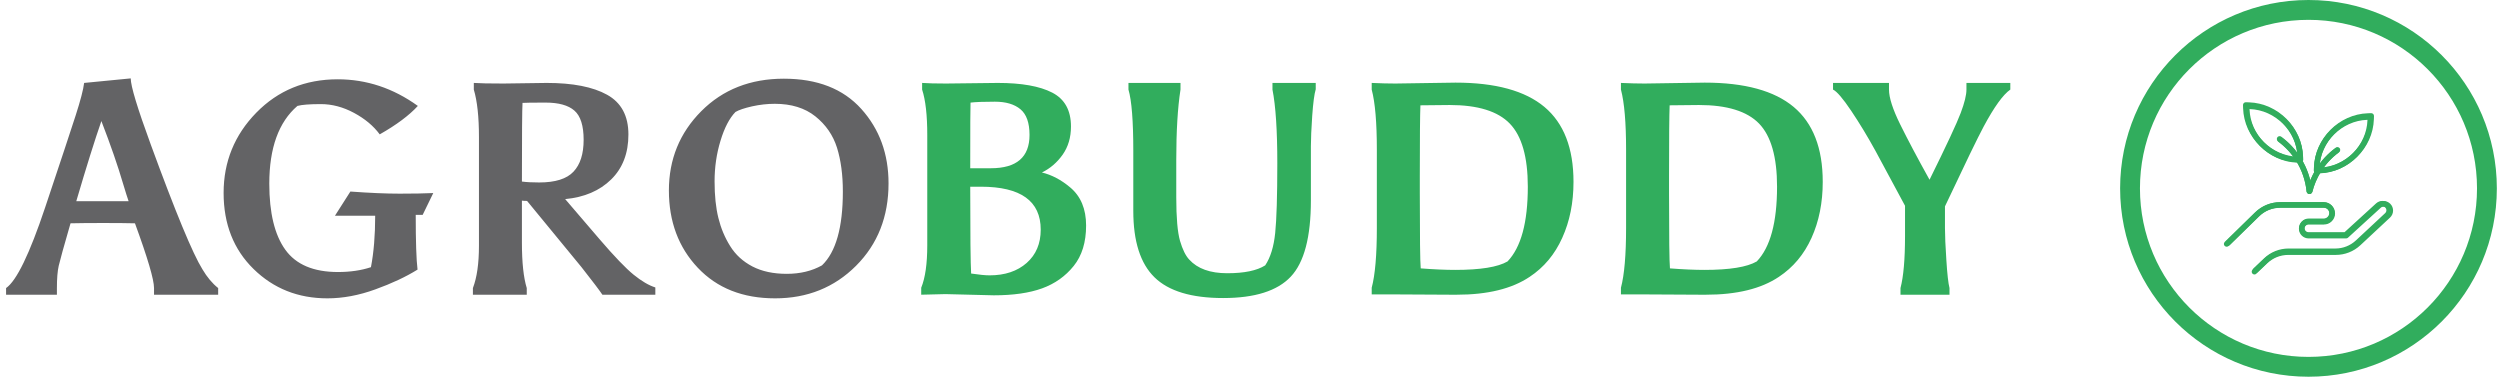 <svg xmlns="http://www.w3.org/2000/svg" version="1.1" xmlns:xlink="http://www.w3.org/1999/xlink" xmlns:svgjs="http://svgjs.dev/svgjs" width="2000" height="303" viewBox="0 0 2000 303"><g transform="matrix(1,0,0,1,-1.212,-0.808)"><svg viewBox="0 0 396 60" data-background-color="#ffffff" preserveAspectRatio="xMidYMid meet" height="303" width="2000" xmlns="http://www.w3.org/2000/svg" xmlns:xlink="http://www.w3.org/1999/xlink"><g id="tight-bounds" transform="matrix(1,0,0,1,0.24,0.16)"><svg viewBox="0 0 395.52 59.68" height="59.68" width="395.52"><g><svg viewBox="0 0 489.798 73.905" height="59.68" width="395.52"><g transform="matrix(1,0,0,1,0,15.378)"><svg viewBox="0 0 395.52 43.149" height="43.149" width="395.52"><g id="textblocktransform"><svg viewBox="0 0 395.52 43.149" height="43.149" width="395.52" id="textblock"><g><svg viewBox="0 0 395.52 43.149" height="43.149" width="395.52"><g transform="matrix(1,0,0,1,0,0)"><svg width="395.52" viewBox="-1.35 -35.75 331.23 36.35" height="43.149" data-palette-color="#636365"><g class="undefined-text-0" data-fill-palette-color="primary" id="text-0"><path d="M19.95-11.8L19.95-11.8Q18.05-11.85 14.7-11.85 11.35-11.85 9.3-11.8L9.3-11.8Q7.65-6.1 7.35-4.78 7.05-3.45 7.05-1.1L7.05-1.1 7.05 0-1.35 0-1.35-1.1Q1.25-2.9 5.1-14.4 8.95-25.9 10.15-29.63 11.35-33.35 11.55-35L11.55-35 19.25-35.75Q19.25-33.85 22.55-24.85L22.55-24.85Q28.7-8.05 31.1-4.2L31.1-4.2Q32.25-2.25 33.7-1.1L33.7-1.1 33.7 0 23.1 0 23.1-1.1Q23.1-3.2 19.95-11.8ZM14.4-28.7L14.4-28.7Q12.75-23.95 10.25-15.45L10.25-15.45 18.9-15.45Q18.6-16.3 18-18.3L18-18.3Q16.7-22.75 14.4-28.7ZM67.5-13.2L66.35-13.2Q66.35-6.6 66.65-4.15L66.65-4.15Q63.75-2.35 59.67-0.88 55.6 0.6 51.75 0.6L51.75 0.6Q44.5 0.6 39.55-4.25 34.6-9.1 34.6-16.82 34.6-24.55 40-30.08 45.4-35.6 53.45-35.6L53.45-35.6Q60.6-35.6 66.7-31.2L66.7-31.2Q64.55-28.85 60.4-26.5L60.4-26.5Q58.85-28.6 56.15-30.05 53.45-31.5 50.67-31.5 47.9-31.5 46.8-31.2L46.8-31.2Q42.15-27.2 42.15-18.35L42.15-18.35Q42.15-11.1 44.8-7.43 47.45-3.75 53.5-3.75L53.5-3.75Q56.55-3.75 58.95-4.55L58.95-4.55Q59.65-8.2 59.65-13.05L59.65-13.05 53-13.05 55.55-17.05Q60.35-16.7 63.7-16.7 67.05-16.7 69.25-16.8L69.25-16.8 67.5-13.2ZM80.85-34.9L80.85-34.9 88-35Q94.45-35 97.97-33.05 101.5-31.1 101.5-26.48 101.5-21.85 98.65-19.05 95.8-16.25 91.05-15.8L91.05-15.8 96.75-9.15Q100.4-4.9 102.37-3.3 104.35-1.7 105.95-1.2L105.95-1.2 105.95 0 97.2 0Q96.5-1.05 93.75-4.55L93.75-4.55 84.75-15.5Q84.15-15.5 83.9-15.55L83.9-15.55 83.9-8.6Q83.9-3.7 84.7-1.1L84.7-1.1 84.7 0 75.8 0 75.8-1.1Q76.8-3.7 76.8-8.1L76.8-8.1 76.8-26.05Q76.8-31.05 75.95-33.9L75.95-33.9 75.95-35Q77.35-34.9 80.85-34.9ZM94.1-25.6Q94.1-29.1 92.57-30.43 91.05-31.75 87.82-31.75 84.6-31.75 84-31.7L84-31.7Q83.9-30.2 83.9-18.7L83.9-18.7Q85.05-18.55 86.75-18.55L86.75-18.55Q90.75-18.55 92.42-20.33 94.1-22.1 94.1-25.6ZM125.74 0.6Q117.74 0.6 112.97-4.45 108.19-9.5 108.19-17.23 108.19-24.95 113.54-30.33 118.89-35.7 127.19-35.7 135.49-35.7 139.99-30.7 144.49-25.7 144.49-18.4L144.49-18.4Q144.49-10.15 139.12-4.78 133.74 0.6 125.74 0.6ZM136.94-17.05L136.94-17.05Q136.94-21.2 135.97-24.3 134.99-27.4 132.39-29.48 129.79-31.55 125.69-31.55L125.69-31.55Q123.84-31.55 121.94-31.13 120.04-30.7 119.19-30.2L119.19-30.2Q117.69-28.65 116.72-25.45 115.74-22.25 115.74-18.73 115.74-15.2 116.37-12.68 116.99-10.15 118.32-8.03 119.64-5.9 121.99-4.67 124.34-3.45 127.67-3.45 130.99-3.45 133.49-4.85L133.49-4.85Q136.94-8.15 136.94-17.05Z" fill="#636365" data-fill-palette-color="primary"></path><path d="M153.99-34.9L153.99-34.9 162.54-35Q168.44-35 171.54-33.4 174.64-31.8 174.64-27.8L174.64-27.8Q174.64-25.1 173.27-23.15 171.89-21.2 169.84-20.2L169.84-20.2Q172.29-19.6 174.49-17.75L174.49-17.75Q177.14-15.55 177.14-11.43 177.14-7.3 175.09-4.75 173.04-2.2 169.87-1.05 166.69 0.1 161.89 0.1L161.89 0.1Q154.09-0.1 153.89-0.1L153.89-0.1 149.89 0 149.89-1.15Q150.89-3.6 150.89-8.15L150.89-8.15 150.89-26.4Q150.89-31.3 150.04-33.9L150.04-33.9 150.04-35Q151.44-34.9 153.99-34.9ZM159.74-17.85L159.74-17.85 157.99-17.85Q157.99-5.9 158.14-3.5L158.14-3.5Q160.14-3.2 161.19-3.2L161.19-3.2Q164.99-3.2 167.32-5.25 169.64-7.3 169.64-10.75L169.64-10.75Q169.64-17.85 159.74-17.85ZM167.79-26.4Q167.79-29.4 166.29-30.65 164.79-31.9 162.06-31.9 159.34-31.9 158.04-31.75L158.04-31.75Q157.99-31.05 157.99-20.9L157.99-20.9 161.39-20.9Q167.79-20.9 167.79-26.4L167.79-26.4ZM214.29-24.55L214.29-24.55 214.29-15.6Q214.29-6.5 210.96-2.98 207.64 0.55 199.79 0.55 191.94 0.55 188.44-2.88 184.94-6.3 184.94-13.85L184.94-13.85 184.94-23.75Q184.94-31.2 184.14-33.9L184.14-33.9 184.14-35 192.74-35 192.74-33.9Q192.04-29.4 192.04-22.25L192.04-22.25 192.04-16.1Q192.04-11.05 192.66-8.9 193.29-6.75 194.19-5.8L194.19-5.8Q196.24-3.55 200.46-3.55 204.69-3.55 206.74-4.85L206.74-4.85Q208.04-6.8 208.39-10.2 208.74-13.6 208.74-21.73 208.74-29.85 207.94-33.9L207.94-33.9 207.94-35 215.09-35 215.09-33.95Q214.74-32.8 214.51-29.58 214.29-26.35 214.29-24.55ZM228.24-34.9L228.24-34.9 238.19-35.05Q248.09-35.05 252.89-31.03 257.69-27 257.69-18.65L257.69-18.65Q257.69-13.5 255.83-9.4 253.99-5.3 250.44-2.95L250.44-2.95Q246.04 0 238.39 0L238.39 0 237.44 0 228.24-0.05 224.34-0.05 224.34-1.15Q225.19-4.35 225.19-11.05L225.19-11.05 225.19-23.95Q225.19-30.7 224.34-33.9L224.34-33.9 224.34-35Q226.54-34.9 228.24-34.9ZM232.29-19.65L232.29-19.65 232.29-16.75Q232.29-6 232.44-4.35L232.44-4.35Q235.69-4.1 238.14-4.1L238.14-4.1Q244.39-4.1 246.79-5.5L246.79-5.5Q250.14-9 250.14-17.85L250.14-17.85Q250.14-25.2 247.16-28.28 244.19-31.35 237.24-31.35L237.24-31.35Q237.04-31.35 232.39-31.3L232.39-31.3Q232.29-28.9 232.29-19.65ZM269.43-34.9L269.43-34.9 279.38-35.05Q289.28-35.05 294.08-31.03 298.88-27 298.88-18.65L298.88-18.65Q298.88-13.5 297.03-9.4 295.18-5.3 291.63-2.95L291.63-2.95Q287.23 0 279.58 0L279.58 0 278.63 0 269.43-0.05 265.53-0.05 265.53-1.15Q266.38-4.35 266.38-11.05L266.38-11.05 266.38-23.95Q266.38-30.7 265.53-33.9L265.53-33.9 265.53-35Q267.73-34.9 269.43-34.9ZM273.48-19.65L273.48-19.65 273.48-16.75Q273.48-6 273.63-4.35L273.63-4.35Q276.88-4.1 279.33-4.1L279.33-4.1Q285.58-4.1 287.98-5.5L287.98-5.5Q291.33-9 291.33-17.85L291.33-17.85Q291.33-25.2 288.36-28.28 285.38-31.35 278.43-31.35L278.43-31.35Q278.23-31.35 273.58-31.3L273.58-31.3Q273.48-28.9 273.48-19.65ZM319.08-14.6L319.08-11Q319.08-9.2 319.31-5.73 319.53-2.25 319.83-1.1L319.83-1.1 319.83 0 311.73 0 311.73-1.1Q312.48-3.95 312.48-9.7L312.48-9.7 312.48-14.7 307.58-23.8Q305.63-27.35 303.58-30.4 301.53-33.45 300.58-33.9L300.58-33.9 300.58-35 309.83-35 309.83-33.9Q309.83-31.9 311.68-28.15 313.53-24.4 316.53-19L316.53-19Q320.73-27.5 321.68-30.03 322.63-32.55 322.63-33.9L322.63-33.9 322.63-35 329.88-35 329.88-33.9Q328.08-32.65 325.48-27.8L325.48-27.8Q324.03-25.1 319.08-14.6L319.08-14.6Z" fill="#31ad5d" data-fill-palette-color="secondary"></path></g></svg></g></svg></g></svg></g></svg></g><g transform="matrix(1,0,0,1,415.893,0)"><svg viewBox="0 0 73.905 73.905" height="73.905" width="73.905"><g><svg></svg></g><g id="icon-0"><svg viewBox="0 0 73.905 73.905" height="73.905" width="73.905"><g><path d="M0 36.953c0-20.408 16.544-36.953 36.953-36.953 20.408 0 36.953 16.544 36.952 36.953 0 20.408-16.544 36.953-36.952 36.952-20.408 0-36.953-16.544-36.953-36.952zM36.953 70.014c18.259 0 33.062-14.802 33.061-33.061 0-18.259-14.802-33.062-33.061-33.062-18.259 0-33.062 14.802-33.062 33.062 0 18.259 14.802 33.062 33.062 33.061z" data-fill-palette-color="accent" fill="#31ad5d" stroke="transparent"></path></g><g transform="matrix(1,0,0,1,20.357,20.056)"><svg viewBox="0 0 33.191 33.793" height="33.793" width="33.191"><g><svg xmlns="http://www.w3.org/2000/svg" xmlns:xlink="http://www.w3.org/1999/xlink" version="1.1" x="0" y="0" viewBox="6.449 1.992 498.953 508.008" enable-background="new 0 0 512 512" xml:space="preserve" height="33.793" width="33.191" class="icon-g$-0" data-fill-palette-color="accent" id="g$-0"><g fill="#31ad5d" data-fill-palette-color="accent"><g fill="#31ad5d" data-fill-palette-color="accent"><g fill="#31ad5d" data-fill-palette-color="accent"><g fill="#31ad5d" data-fill-palette-color="accent"><g fill="#31ad5d" data-fill-palette-color="accent"><g fill="#31ad5d" data-fill-palette-color="accent"><path d="M232.2 180.4c-0.1 0-0.2 0-0.3 0l-9.2-0.3c-83.7-2.7-154-73-156.7-156.7l-0.3-9.2c-0.1-2.2 0.8-4.4 2.4-6 1.6-1.6 3.7-2.5 6-2.4l9.2 0.3c83.7 2.7 154 73 156.7 156.7l0.3 9.2c0.1 2.2-0.8 4.4-2.4 6C236.4 179.5 234.4 180.4 232.2 180.4zM82.1 22.2l0 0.6c2.4 75.4 65.7 138.7 141.1 141.1l0.6 0 0-0.6C221.4 88 158.1 24.7 82.7 22.2L82.1 22.2z" fill="#31ad5d" data-fill-palette-color="accent"></path></g></g><g fill="#31ad5d" data-fill-palette-color="accent"><g fill="#31ad5d" data-fill-palette-color="accent"><path d="M258.3 272.1c-4.1 0-7.6-3.1-8-7.3-3.2-31.3-13.5-61.9-30.1-88.4-13.7-22.4-31.6-41.8-53.1-57.7-3.6-2.6-4.3-7.7-1.7-11.3 2.6-3.6 7.7-4.3 11.3-1.7 23.2 17.1 42.4 38 57.2 62.1 17.8 28.5 29 61.5 32.4 95.3 0.4 4.4-2.8 8.4-7.2 8.8C258.9 272.1 258.6 272.1 258.3 272.1z" fill="#31ad5d" data-fill-palette-color="accent"></path></g></g></g><g fill="#31ad5d" data-fill-palette-color="accent"><g fill="#31ad5d" data-fill-palette-color="accent"><g fill="#31ad5d" data-fill-palette-color="accent"><path d="M279.8 212.1c-2.1 0-4.2-0.8-5.7-2.4-1.6-1.6-2.4-3.7-2.4-6l0.3-9.2c2.7-83.7 73-154.1 156.7-156.7l9.2-0.3c2.1-0.1 4.4 0.8 6 2.4 1.6 1.6 2.4 3.7 2.4 6L446 55c-2.7 83.7-73 154-156.7 156.7l-9.2 0.3C279.9 212.1 279.9 212.1 279.8 212.1zM429.9 53.9l-0.6 0c-75.4 2.4-138.7 65.7-141.1 141.1l0 0.6 0.6 0c75.4-2.4 138.7-65.7 141.1-141.1L429.9 53.9z" fill="#31ad5d" data-fill-palette-color="accent"></path></g></g><g fill="#31ad5d" data-fill-palette-color="accent"><g fill="#31ad5d" data-fill-palette-color="accent"><path d="M259.3 272.1c-0.6 0-1.3-0.1-2-0.2-4.3-1.1-7-5.5-5.9-9.8 5.4-21.8 14.3-42.9 26.5-62.5 15.1-24.3 34.4-45.2 57.3-62.1 3.6-2.6 8.6-1.9 11.3 1.7 2.6 3.6 1.9 8.6-1.7 11.3-21.3 15.7-39.1 35-53.1 57.6-11.2 18.2-19.5 37.7-24.5 57.9C266.2 269.7 262.9 272.1 259.3 272.1z" fill="#31ad5d" data-fill-palette-color="accent"></path></g></g></g></g></g><g fill="#31ad5d" data-fill-palette-color="accent"><g fill="#31ad5d" data-fill-palette-color="accent"><path d="M99 506.2c-2.1 0-4.3-0.8-5.8-2.5-3.1-3.2-2.9-8.3 0.3-11.4l31.5-30c19.6-18.7 45.3-28.9 72.3-28.9h137.9c22.6 0 44.1-8.5 60.6-23.9l86.2-80.4c2.3-2.2 3.6-5.1 3.7-8.3 0-3.2-1.2-6.2-3.4-8.4-4.4-4.4-11.4-4.5-16-0.3l-95.4 87.2c-1.5 1.4-3.4 2.1-5.4 2.1h-109c-15.5 0-28.2-12.6-28.2-28.2 0-15.5 12.6-28.2 28.2-28.2h44.4c8.9 0 16.2-7.3 16.2-16.2s-7.3-16.2-16.2-16.2H173.3c-23.3 0-45.4 9-62.1 25.3l-87.3 85.4c-3.2 3.1-8.3 3.1-11.4-0.1-3.1-3.2-3.1-8.3 0.1-11.4l87.3-85.4c19.7-19.3 45.8-29.9 73.4-29.9h127.4c17.8 0 32.4 14.5 32.4 32.4s-14.5 32.4-32.4 32.4h-44.4c-6.6 0-12 5.4-12 12 0 6.6 5.4 12 12 12h105.9l93.1-85c11-10 27.7-9.6 38.3 0.8 5.4 5.4 8.3 12.5 8.2 20.1-0.1 7.6-3.2 14.7-8.8 19.9l-86.2 80.4c-19.5 18.2-44.9 28.2-71.6 28.2H197.3c-22.9 0-44.6 8.7-61.2 24.5l-31.5 30C103 505.5 101 506.2 99 506.2z" fill="#31ad5d" data-fill-palette-color="accent"></path></g></g></g><g fill="#31ad5d" data-fill-palette-color="accent"><g fill="#31ad5d" data-fill-palette-color="accent"><g fill="#31ad5d" data-fill-palette-color="accent"><g fill="#31ad5d" data-fill-palette-color="accent"><g fill="#31ad5d" data-fill-palette-color="accent"><g fill="#31ad5d" data-fill-palette-color="accent"><path d="M231.9 179.2c-0.1 0-0.2 0-0.3 0l-9.4-0.3c-85-2.7-156.4-74.1-159.1-159.1l-0.3-9.3c-0.1-2.3 0.8-4.5 2.4-6.1C66.8 2.8 69 1.9 71.3 2l9.3 0.3c85 2.7 156.4 74.1 159.1 159.1l0.3 9.3c0.1 2.3-0.8 4.5-2.4 6.1C236.1 178.4 234 179.2 231.9 179.2zM79.5 18.7l0 0.6c2.5 76.5 66.7 140.8 143.3 143.3l0.6 0 0-0.6C220.9 85.4 156.6 21.2 80.1 18.7L79.5 18.7z" fill="#31ad5d" data-fill-palette-color="accent"></path></g></g><g fill="#31ad5d" data-fill-palette-color="accent"><g fill="#31ad5d" data-fill-palette-color="accent"><path d="M258.4 272.4c-4.2 0-7.7-3.1-8.1-7.4-3.2-31.8-13.8-62.8-30.5-89.7-14-22.7-32.1-42.4-53.9-58.5-3.6-2.7-4.4-7.8-1.7-11.5 2.7-3.6 7.8-4.4 11.5-1.7 23.5 17.4 43 38.6 58.1 63.1 18 29 29.4 62.4 32.9 96.7 0.5 4.5-2.8 8.5-7.3 9C258.9 272.3 258.6 272.4 258.4 272.4z" fill="#31ad5d" data-fill-palette-color="accent"></path></g></g></g><g fill="#31ad5d" data-fill-palette-color="accent"><g fill="#31ad5d" data-fill-palette-color="accent"><g fill="#31ad5d" data-fill-palette-color="accent"><path d="M280.1 211.4c-2.2 0-4.3-0.9-5.8-2.4-1.6-1.6-2.5-3.8-2.4-6.1l0.3-9.3c2.7-85 74.1-156.4 159.1-159.1l9.3-0.3c2.2-0.1 4.4 0.8 6.1 2.4 1.6 1.6 2.5 3.8 2.4 6.1l-0.3 9.3c-2.7 85-74.1 156.4-159.1 159.1l-9.3 0.3C280.3 211.4 280.2 211.4 280.1 211.4zM432.5 50.8l-0.6 0c-76.5 2.5-140.8 66.7-143.3 143.3l0 0.6 0.6 0C365.7 192.3 430 128 432.5 51.5L432.5 50.8z" fill="#31ad5d" data-fill-palette-color="accent"></path></g></g><g fill="#31ad5d" data-fill-palette-color="accent"><g fill="#31ad5d" data-fill-palette-color="accent"><path d="M259.4 272.4c-0.7 0-1.3-0.1-2-0.2-4.4-1.1-7.1-5.5-6-9.9 5.5-22.2 14.6-43.5 26.9-63.4 15.3-24.7 34.9-45.9 58.2-63 3.6-2.7 8.8-1.9 11.5 1.7 2.7 3.6 1.9 8.8-1.7 11.5-21.6 15.9-39.7 35.6-53.9 58.4-11.4 18.5-19.8 38.3-24.9 58.8C266.4 269.9 263 272.4 259.4 272.4z" fill="#31ad5d" data-fill-palette-color="accent"></path></g></g></g></g></g><g fill="#31ad5d" data-fill-palette-color="accent"><g fill="#31ad5d" data-fill-palette-color="accent"><path d="M96.6 510c-2.2 0-4.3-0.9-5.9-2.5-3.1-3.3-3-8.5 0.3-11.6l32-30.5c19.9-18.9 46-29.4 73.4-29.4h140c22.9 0 44.7-8.6 61.5-24.2l87.5-81.6c2.4-2.2 3.7-5.2 3.7-8.4s-1.2-6.3-3.5-8.5c-4.5-4.4-11.6-4.6-16.3-0.3l-96.9 88.5c-1.5 1.4-3.5 2.1-5.5 2.1H256.3c-15.8 0-28.6-12.8-28.6-28.6 0-15.8 12.8-28.6 28.6-28.6h45.1c9.1 0 16.5-7.4 16.5-16.5s-7.4-16.5-16.5-16.5H172.1c-23.7 0-46.1 9.1-63 25.7l-88.7 86.7c-3.2 3.2-8.4 3.1-11.6-0.1-3.2-3.2-3.1-8.4 0.1-11.6l88.7-86.7c20-19.6 46.5-30.4 74.5-30.4h129.3c18.1 0 32.9 14.7 32.9 32.8 0 18.1-14.7 32.8-32.9 32.8h-45.1c-6.7 0-12.2 5.5-12.2 12.2s5.5 12.2 12.2 12.2h107.5l94.5-86.3c11.1-10.1 28.2-9.8 38.8 0.8 5.5 5.4 8.4 12.7 8.3 20.4-0.1 7.7-3.3 14.9-8.9 20.2l-87.5 81.6c-19.8 18.5-45.6 28.6-72.7 28.6h-140c-23.2 0-45.3 8.8-62.1 24.8l-32 30.5C100.7 509.3 98.6 510 96.6 510z" fill="#31ad5d" data-fill-palette-color="accent"></path></g></g></g></svg></g></svg></g></svg></g></svg></g></svg></g><defs></defs></svg><rect width="395.52" height="59.68" fill="none" stroke="none" visibility="hidden"></rect></g></svg></g></svg>